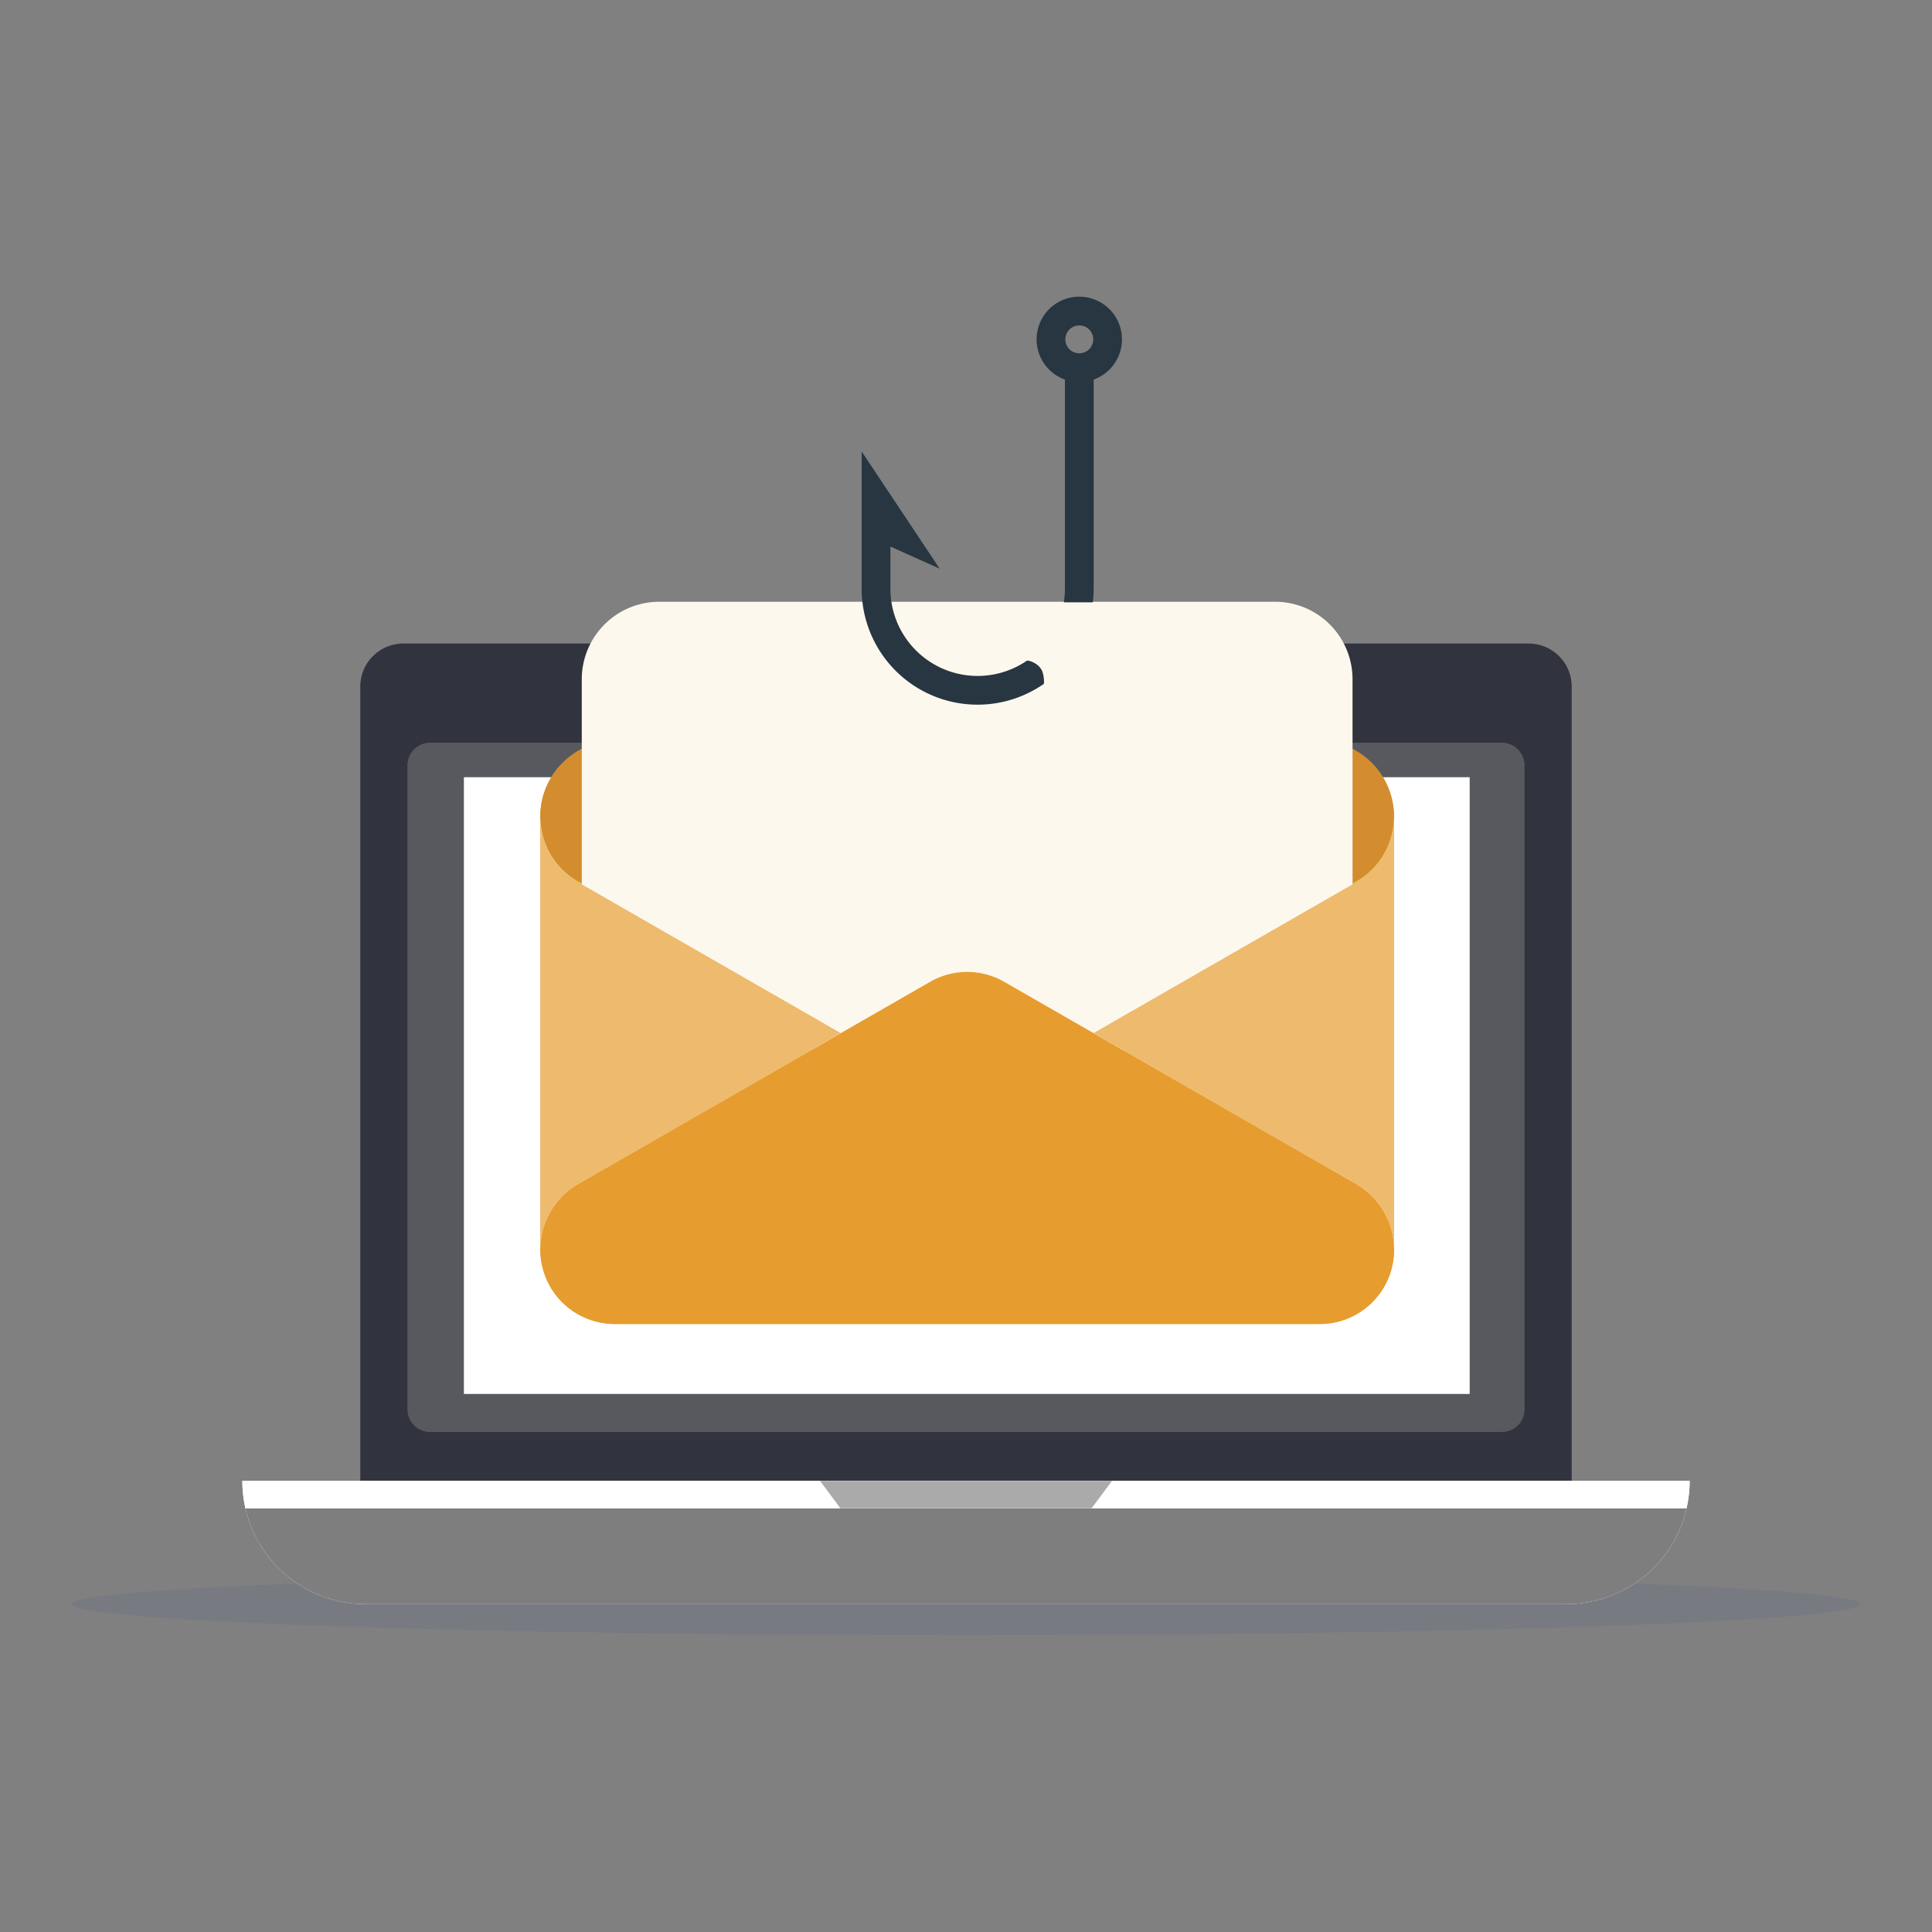 <svg xmlns="http://www.w3.org/2000/svg" xmlns:xlink="http://www.w3.org/1999/xlink" viewBox="0 0 1000 1000"><rect x="0" y="0" width="1000" height="1000" fill="#808080" stroke="none"/><defs><clipPath id="a"><path d="M222.622,384.49H777.378A11.64,11.64,0,0,1,789.018,396.13V729.511a11.64,11.64,0,0,1-11.64,11.64H222.622a11.64,11.64,0,0,1-11.64-11.64V396.13A11.64,11.64,0,0,1,222.622,384.49Z" style="fill:#31333f"/></clipPath></defs><path d="M962.974,830.311c0-8.906-207.281-16.125-462.974-16.125s-462.974,7.219-462.974,16.125c0,8.906,207.281,16.125,462.974,16.125S962.974,839.217,962.974,830.311Z" style="fill:#2c4d92;opacity:0.1"/><path d="M208.785,333.095H791.215a22.295,22.295,0,0,1,22.295,22.295V766.509a0,0,0,0,1,0,0H186.49a0,0,0,0,1,0,0V355.391A22.295,22.295,0,0,1,208.785,333.095Z" style="fill:#31333f"/><path d="M874.562,766.509H125.438A63.802,63.802,0,0,0,189.24,830.311H810.76a63.802,63.802,0,0,0,63.802-63.802Z" style="fill:#fff"/><path d="M127.038,780.682A63.812,63.812,0,0,0,189.24,830.311H810.76a63.812,63.812,0,0,0,62.202-49.63Z" style="fill:#7e7e7e"/><path d="M874.562,766.509v-0H125.438v0a63.943,63.943,0,0,0,1.599,14.172H872.962A63.943,63.943,0,0,0,874.562,766.509Z" style="fill:#fff"/><polyline points="424.451 766.509 434.993 780.682 565.007 780.682 575.549 766.509" style="fill:#aaa"/><path d="M222.622,384.49H777.378A11.64,11.64,0,0,1,789.018,396.13V729.511a11.64,11.64,0,0,1-11.64,11.64H222.622a11.64,11.64,0,0,1-11.64-11.64V396.13A11.64,11.64,0,0,1,222.622,384.49Z" style="fill:#7e7e7e"/><path d="M533.382,353.744H466.618a5.271,5.271,0,0,0-5.271,5.271h0a5.271,5.271,0,0,0,5.271,5.271h66.764a5.271,5.271,0,0,0,5.271-5.271h0A5.271,5.271,0,0,0,533.382,353.744Z" style="fill:#aaa"/><g style="opacity:0.5"><path d="M222.622,384.49H777.378A11.64,11.64,0,0,1,789.018,396.13V729.511a11.64,11.64,0,0,1-11.64,11.64H222.622a11.64,11.64,0,0,1-11.64-11.64V396.13A11.64,11.64,0,0,1,222.622,384.49Z" style="fill:#31333f"/><g style="clip-path:url(#a)"><path d="M506.979,348.615a5.461,5.461,0,1,1-5.461-5.461A5.461,5.461,0,0,1,506.979,348.615Z" style="fill:#7f7f7f;opacity:0.46"/></g></g><rect x="240.11" y="402.284" width="520.594" height="319.224" style="fill:#fff"/><polygon points="292.147 394.197 502.913 538.536 709.385 394.939 292.147 394.197" style="fill:#fff"/><rect x="279.632" y="384.175" width="441.938" height="301.124" rx="38.453" style="fill:#d9b73a"/><path d="M701.825,388.521,577.055,316.87h-152.908L299.376,388.521a39.331,39.331,0,0,0-19.744,34.106v0a38.453,38.453,0,0,0,38.453,38.453H683.116A38.453,38.453,0,0,0,721.57,422.628v-0A39.331,39.331,0,0,0,701.825,388.521Z" style="fill:#d38d2f"/><path d="M341.253,311.467h318.695a40.124,40.124,0,0,1,40.124,40.124V543.717a0,0,0,0,1,0,0H301.129a0,0,0,0,1,0,0V351.592A40.124,40.124,0,0,1,341.253,311.467Z" style="fill:#fdf8ed"/><path d="M721.569,646.846h0a39.33,39.33,0,0,0-19.744-34.106L519.75,508.18a38.453,38.453,0,0,0-38.299,0L299.376,612.74a39.33,39.33,0,0,0-19.744,34.106h0a38.453,38.453,0,0,0,38.453,38.453h365.032a38.453,38.453,0,0,0,38.453-38.453Z" style="fill:#e79c2f"/><path d="M435.194,534.737l-135.818,78.006a39.317,39.317,0,0,0-19.749,34.1V422.631c0,.649.017,1.316.051,1.965v.034a35.94,35.94,0,0,0,.393,3.827l.017.103a39.283,39.283,0,0,0,19.288,28.172Z" style="fill:#fff"/><path d="M721.575,422.631V646.842a39.318,39.318,0,0,0-19.749-34.1l-135.836-78.006L701.808,456.731a39.293,39.293,0,0,0,17.563-21.201c.153-.478.324-.974.478-1.469.188-.598.359-1.196.513-1.811.153-.615.307-1.23.427-1.845.085-.427.171-.854.222-1.281.068-.376.137-.752.188-1.145.137-.888.222-1.794.274-2.716.034-.444.051-.871.068-1.315.017-.222.017-.427.017-.649C721.575,423.075,721.575,422.853,721.575,422.631Z" style="fill:#fff"/><g style="opacity:0.7"><path d="M435.194,534.737l-135.818,78.006a39.317,39.317,0,0,0-19.749,34.1V422.631c0,.649.017,1.316.051,1.965v.034a35.94,35.94,0,0,0,.393,3.827l.017.103a39.283,39.283,0,0,0,19.288,28.172Z" style="fill:#e79c2f"/><path d="M721.575,422.631V646.842a39.318,39.318,0,0,0-19.749-34.1l-135.836-78.006L701.808,456.731a39.293,39.293,0,0,0,17.563-21.201c.153-.478.324-.974.478-1.469.188-.598.359-1.196.513-1.811.153-.615.307-1.23.427-1.845.085-.427.171-.854.222-1.281.068-.376.137-.752.188-1.145.137-.888.222-1.794.274-2.716.034-.444.051-.871.068-1.315.017-.222.017-.427.017-.649C721.575,423.075,721.575,422.853,721.575,422.631Z" style="fill:#e79c2f"/></g><path d="M565.646,311.772a60.313,60.313,0,0,0,.43-7.068V184.435H551.201V304.704a45.281,45.281,0,0,1-.557,7.068Z" style="fill:#273641"/><path d="M539.602,347.813c-1.025-3.031-4.482-5.495-7.961-5.93a45.136,45.136,0,0,1-70.768-37.179V282.895l25.486,11.452-40.361-60.663v71.019a59.996,59.996,0,0,0,94.341,49.235A16.904,16.904,0,0,0,539.602,347.813Z" style="fill:#273641"/><path d="M558.638,197.757a22.097,22.097,0,1,1,22.097-22.097A22.122,22.122,0,0,1,558.638,197.757Zm0-29.319a7.222,7.222,0,1,0,7.222,7.222A7.23,7.23,0,0,0,558.638,168.438Z" style="fill:#273641"/></svg>